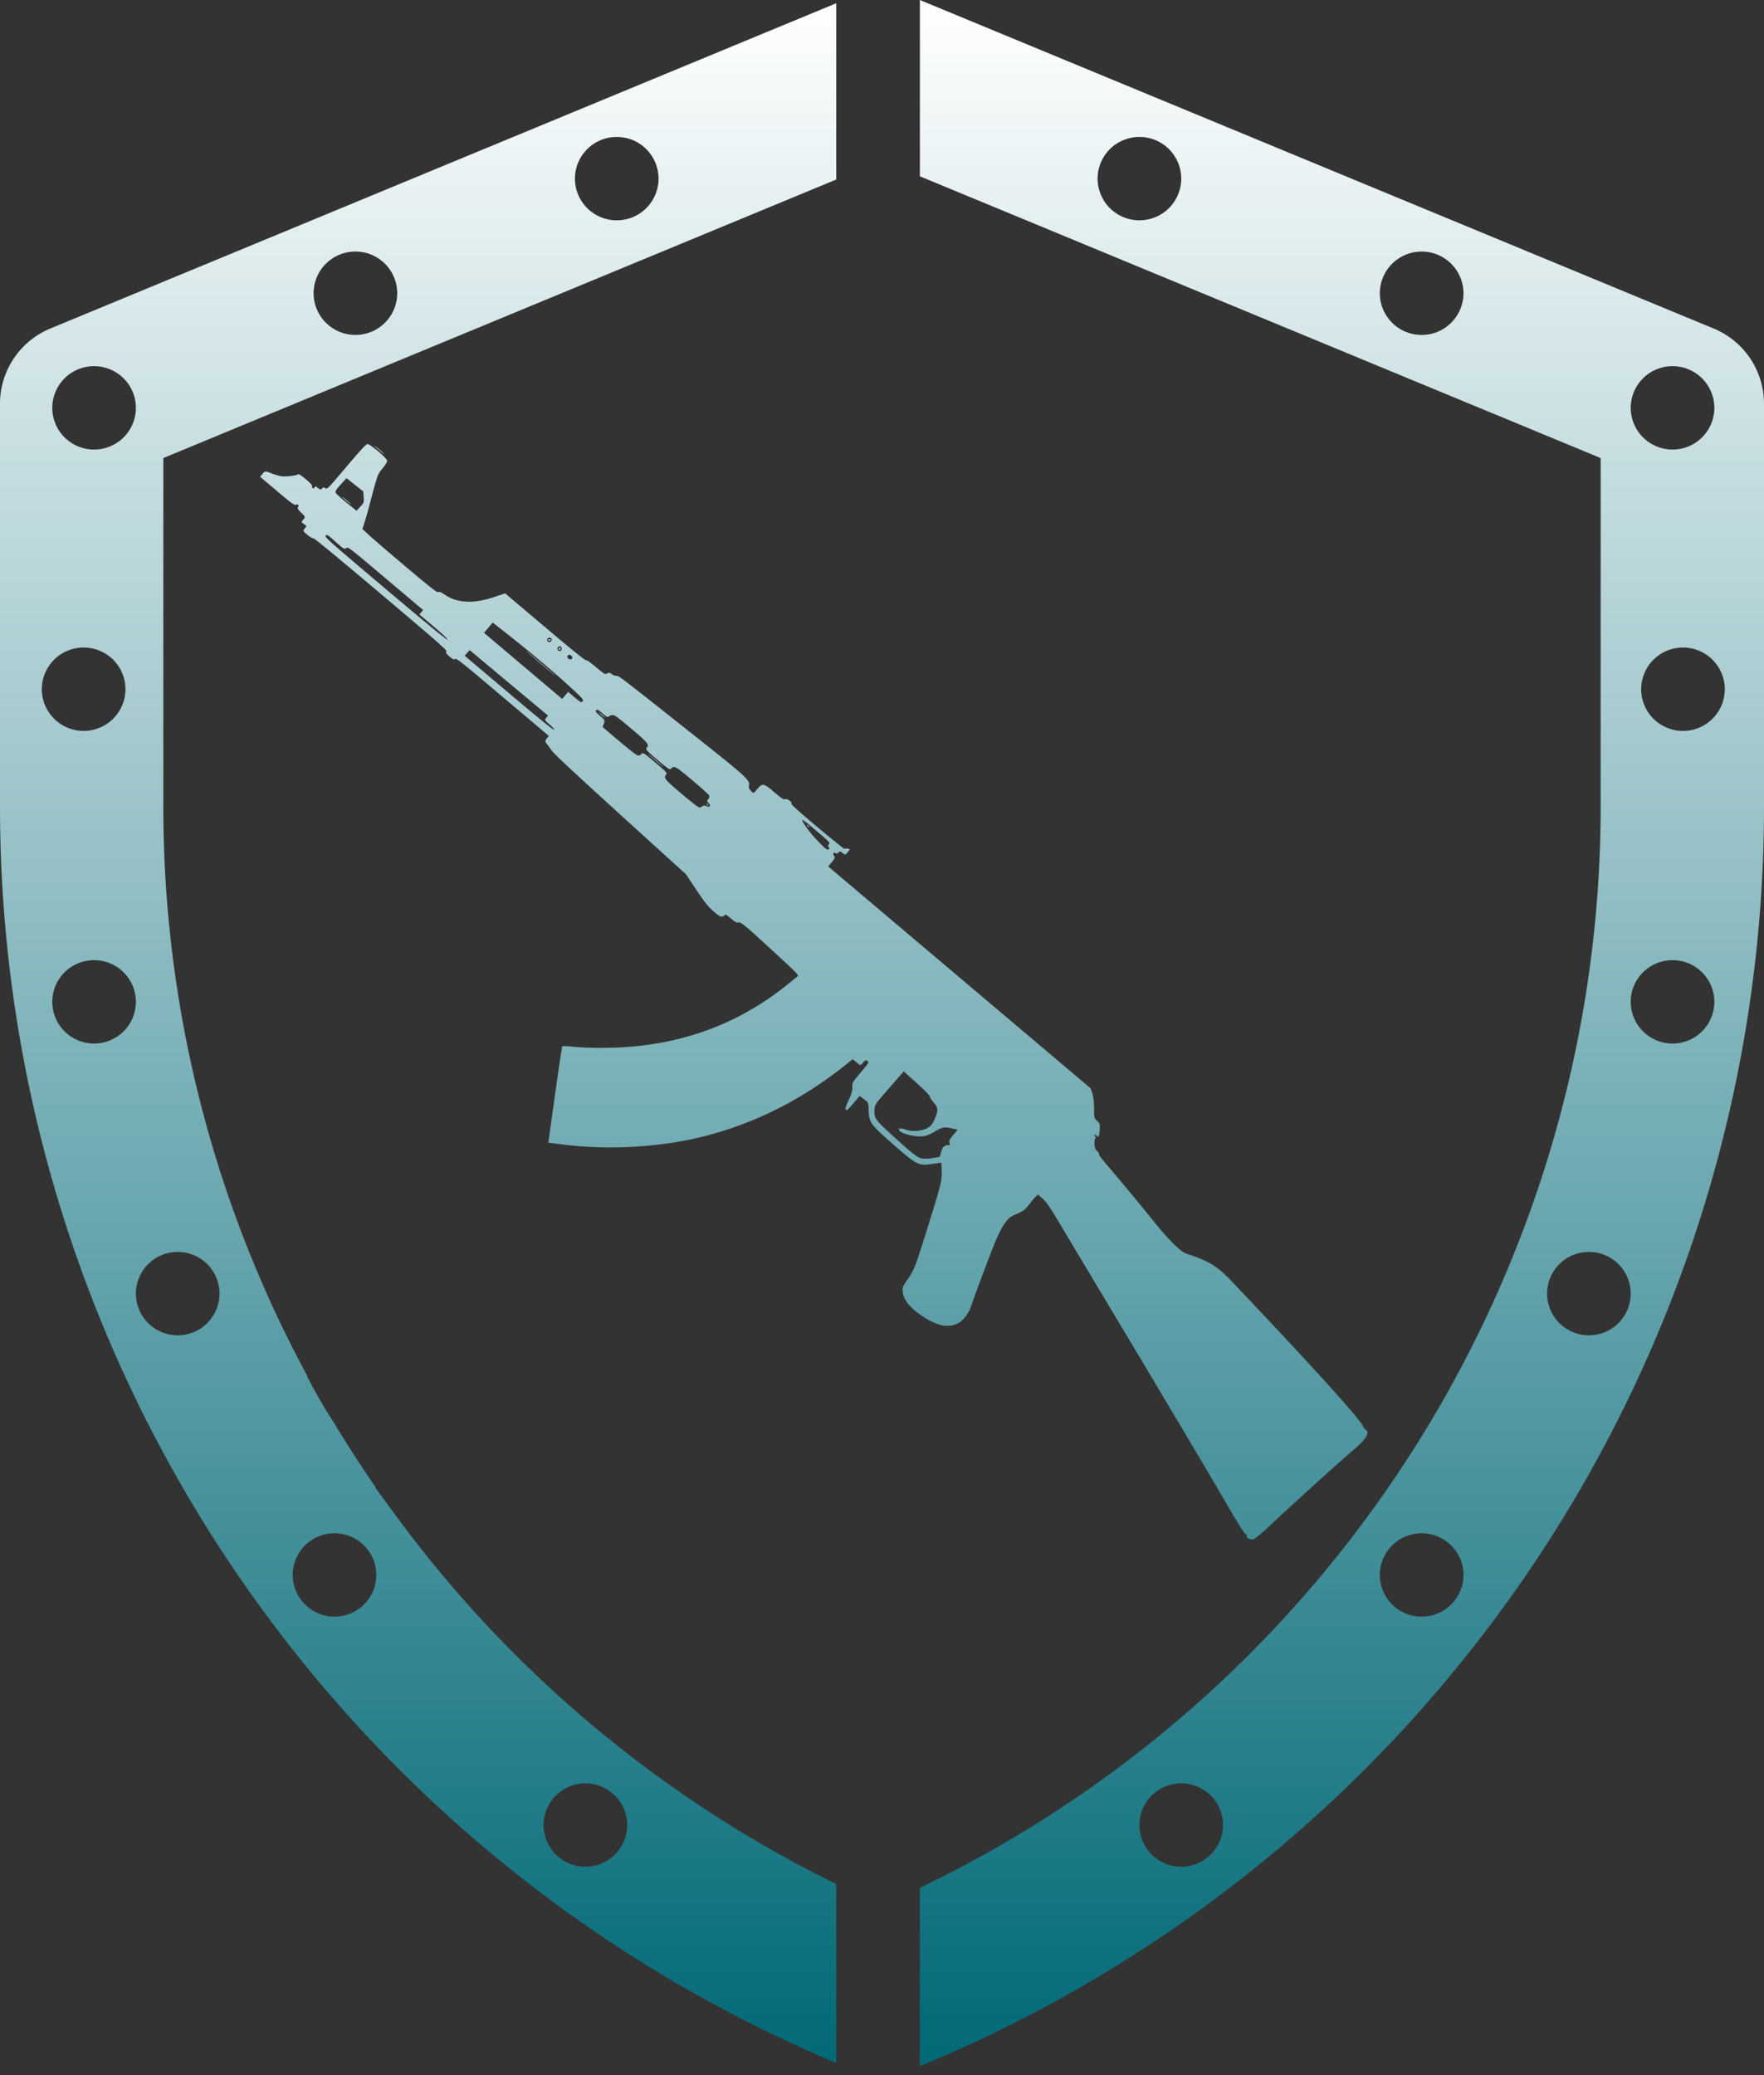 <svg width="136" height="160" fill="none" xmlns="http://www.w3.org/2000/svg"><rect width="100%" height="100%" fill="#333333" stroke="none"/><path fill-rule="evenodd" clip-rule="evenodd" d="M64.474.25L3.882 25.33A6.277 6.277 0 0 0 0 31.127v31.048c0 42.337 25.42 80.461 64.474 96.886v-13.793a92.882 92.882 0 0 1-34.571-29.254l-.948-1.273.032-.027a92.936 92.936 0 0 1-3.294-5.113c-.67-.975-1.566-2.604-2.023-3.479l.028-.023a92.1 92.1 0 0 1-11.105-43.924V35.318l51.881-21.475V.25zM67.95 160h.1-.1zM136 62.175c0 42.555-25.683 80.854-65.079 97.138v-13.751c32.301-15.53 52.486-48.098 52.486-83.387V42.022h.001v-6.294h-.001v-.41l-5.066-2.097.002-.002-5.016-2.074-.019-.007-42.387-17.545V0l61.197 25.33A6.277 6.277 0 0 1 136 31.127v31.048zm-3.828-30.727a3.219 3.219 0 0 1-3.224 3.214 3.22 3.22 0 0 1-3.224-3.214 3.22 3.22 0 0 1 3.224-3.214 3.219 3.219 0 0 1 3.224 3.214zM7.253 34.662a3.219 3.219 0 0 0 3.224-3.214 3.219 3.219 0 0 0-3.224-3.214 3.219 3.219 0 0 0-3.223 3.214 3.219 3.219 0 0 0 3.223 3.214zm20.148-8.838a3.219 3.219 0 0 0 3.224-3.214 3.219 3.219 0 0 0-3.224-3.214 3.219 3.219 0 0 0-3.223 3.214 3.219 3.219 0 0 0 3.223 3.214zM9.671 53.141a3.219 3.219 0 0 1-3.224 3.214 3.219 3.219 0 0 1-3.223-3.214 3.219 3.219 0 0 1 3.223-3.213 3.219 3.219 0 0 1 3.224 3.213zM7.253 80.46a3.219 3.219 0 0 0 3.224-3.214 3.219 3.219 0 0 0-3.224-3.214 3.219 3.219 0 0 0-3.223 3.214 3.219 3.219 0 0 0 3.223 3.214zm9.671 19.282a3.219 3.219 0 0 1-3.223 3.214 3.219 3.219 0 0 1-3.224-3.214 3.219 3.219 0 0 1 3.224-3.213 3.219 3.219 0 0 1 3.223 3.213zm8.866 24.907a3.219 3.219 0 0 0 3.223-3.214 3.219 3.219 0 0 0-3.223-3.213 3.219 3.219 0 0 0-3.224 3.213 3.219 3.219 0 0 0 3.224 3.214zm22.566 16.069a3.219 3.219 0 0 1-3.224 3.214 3.219 3.219 0 0 1-3.224-3.214 3.219 3.219 0 0 1 3.224-3.214 3.219 3.219 0 0 1 3.224 3.214zm-.806-123.73a3.219 3.219 0 0 0 3.223-3.215 3.219 3.219 0 0 0-3.223-3.213 3.219 3.219 0 0 0-3.224 3.213 3.219 3.219 0 0 0 3.224 3.214zm85.428 36.154a3.22 3.22 0 0 1-3.224 3.214 3.22 3.22 0 0 1-3.224-3.214 3.22 3.22 0 0 1 3.224-3.213 3.22 3.22 0 0 1 3.224 3.213zm-4.03 27.318a3.219 3.219 0 0 0 3.224-3.214 3.219 3.219 0 0 0-3.224-3.214 3.22 3.22 0 0 0-3.224 3.214 3.22 3.22 0 0 0 3.224 3.214zm-3.224 19.282a3.218 3.218 0 0 1-3.223 3.214 3.219 3.219 0 0 1-3.224-3.214 3.219 3.219 0 0 1 3.224-3.213 3.218 3.218 0 0 1 3.223 3.213zm-16.118 24.907a3.22 3.22 0 0 0 3.224-3.214 3.22 3.22 0 0 0-3.224-3.213 3.22 3.22 0 0 0-3.224 3.213 3.22 3.22 0 0 0 3.224 3.214zm-15.313 16.069a3.219 3.219 0 0 1-3.223 3.214 3.219 3.219 0 0 1-3.224-3.214 3.219 3.219 0 0 1 3.224-3.214 3.219 3.219 0 0 1 3.223 3.214zm15.313-114.893a3.22 3.22 0 0 0 3.224-3.214 3.22 3.22 0 0 0-3.224-3.214 3.22 3.22 0 0 0-3.224 3.214 3.22 3.22 0 0 0 3.224 3.214zM91.07 13.772a3.219 3.219 0 0 1-3.224 3.214 3.219 3.219 0 0 1-3.224-3.214 3.219 3.219 0 0 1 3.224-3.213 3.219 3.219 0 0 1 3.224 3.213zM43.35 80.673c-.023.025-.275 1.707-.56 3.738l-.517 3.692.906.118c3.994.517 8.312.216 11.928-.83 3.721-1.079 7.044-2.832 10.23-5.398l.405-.326.299.252c.296.25.3.25.499.015.163-.193.226-.216.335-.124.127.108.097.16-.527.897-.644.763-.661.793-.634 1.122.02.232-.07.547-.287 1.002-.205.431-.283.692-.221.744.074.062.202-.047.582-.497l.487-.576.34.252c.33.243.342.273.358.841.025.948.14 1.107 1.899 2.648 1.822 1.596 1.932 1.651 3 1.504l.703-.097.027.591c.033.697-.043 1.04-.715 3.214-1.298 4.2-1.38 4.427-1.872 5.13-.438.626-.458.678-.409 1.075.068.544.498 1.104 1.278 1.664 1.31.94 2.284 1.138 3.106.631.3-.185.712-.739.837-1.126.183-.568 1.266-3.477 1.727-4.637.337-.847.655-1.505.885-1.828.33-.464.406-.524.955-.769.48-.213.651-.337.879-.636.155-.205.385-.481.51-.615l.227-.244.36.304c.26.22.576.667 1.143 1.62 1.102 1.847 4.942 8.269 5.26 8.797.661 1.093 3.974 6.656 5.992 10.063.367.619 1.037 1.762 1.49 2.541 1.3 2.234 1.673 2.828 1.804 2.873.067.023.097.072.066.108-.111.132.28.348.506.279.13-.04.62-.44 1.139-.928 1.788-1.684 5.572-5.114 6.407-5.808 1.117-.929 1.48-1.498 1.101-1.73a.63.63 0 0 1-.21-.272c-.188-.488-3.47-4.136-8.636-9.6l-1.007-1.064-.466-.494c-1.053-1.115-1.75-1.552-3.272-2.053-.434-.142-.58-.24-1.142-.767-.354-.333-1.022-1.08-1.484-1.662a228.006 228.006 0 0 0-3.963-4.775c-.233-.269-.4-.517-.371-.551.028-.034-.036-.136-.143-.227-.14-.118-.197-.285-.202-.584-.003-.231.043-.436.102-.456.063-.02.061-.042-.003-.052-.061-.009-.105-.063-.096-.12.01-.059.078-.053.155.012.182.154.199.124.246-.442.033-.413.005-.509-.201-.685-.213-.182-.24-.29-.235-.964.004-.417-.055-.937-.13-1.155l-.137-.397-10.117-8.553-10.117-8.553.28-.331c.232-.274.262-.357.175-.48-.121-.174-.027-.339.122-.213.056.047.152.025.216-.05.09-.106.16-.098.317.035.186.157.218.152.403-.067.187-.221.187-.24-.005-.267-.114-.017-.224-.01-.245.016-.021.025-.966-.732-2.1-1.683-1.378-1.156-2.042-1.753-2.003-1.8.095-.111-.333-.424-.474-.346-.1.056-.268-.052-.856-.55-.834-.704-.892-.712-1.343-.177-.25.295-.251.295-.45.082-.134-.142-.181-.282-.141-.415.111-.372-.218-.677-3.821-3.535-6.05-4.8-6.198-4.914-6.381-4.915a.583.583 0 0 1-.262-.057l-.204-.141c-.067-.047-.193-.041-.28.014-.144.09-.216.05-.86-.495-.424-.358-.726-.567-.76-.526-.038.044-1.132-.841-3.146-2.544l-3.09-2.611-.86.29c-1.561.526-2.827.467-3.772-.176-.302-.205-.468-.271-.521-.209-.065.076-.586-.337-3.013-2.389-1.75-1.48-2.898-2.493-2.844-2.51.05-.017.335-.966.634-2.11.521-1.99.56-2.098.92-2.524.217-.255.372-.508.365-.594-.017-.205-1.318-1.305-1.523-1.287-.109.01-.555.492-1.63 1.763-1.44 1.705-1.482 1.747-1.614 1.636-.09-.076-.173-.068-.25.022-.09.107-.159.098-.323-.041-.159-.134-.221-.145-.257-.043-.029.082-.086.102-.146.051-.054-.046-.073-.114-.042-.151.034-.04-.167-.258-.481-.524-.314-.265-.563-.427-.596-.388-.089.105-.962.204-1.322.15a4.258 4.258 0 0 1-.775-.232c-.427-.173-.462-.171-.645.046l-.195.23 1.31 1.108c1.177.993 1.328 1.101 1.477 1.045.167-.063.239.076.115.222-.04.048.067.206.27.399.328.312.332.324.16.527-.162.192-.158.218.052.349.207.128.213.158.065.333-.158.187-.153.199.209.505.204.172.396.282.428.245.037-.045 1.82 1.422 5.211 4.29 4.537 3.834 5.144 4.369 5.068 4.458-.065.077-.004.172.251.387.255.215.358.26.423.183.075-.09.528.271 3.657 2.917l3.57 3.018-.165.196c-.135.16-.137.232-.012.39.085.107.26.345.39.529.232.326 2.03 1.993 7.609 7.057l2.745 2.491.81 1.216c.651.978.912 1.302 1.336 1.66.445.376.553.434.701.375.096-.038.172-.105.168-.148-.003-.044.197.093.445.302.34.287.482.365.576.313.157-.087.494.193 2.888 2.403 1.766 1.629 1.797 1.662 1.651 1.775-.081.064-.416.334-.744.6-3.459 2.811-7.488 4.413-12.073 4.8-1.48.124-3.23.123-4.517-.003-.402-.04-.751-.052-.775-.027zm28.559 8.621c-.297.052-.69.06-.872.019-.353-.082-.816-.457-2.638-2.137-.93-.858-1.03-1.028-.973-1.67.031-.344.062-.388 1.14-1.626l1.11-1.273 1.016.917c.629.568 1.01.96 1 1.032-.008.063.12.263.285.444.36.394.375.632.084 1.283-.171.383-.264.503-.515.667-.403.264-1.268.334-1.752.142-.212-.084-.418-.109-.463-.056-.226.268 1.206.691 1.9.563.22-.041.58-.186.798-.323.578-.362.788-.407 1.325-.281l.48.112-.342.405c-.288.34-.332.44-.281.636.033.128.023.2-.023.162-.046-.04-.183-.024-.303.033-.177.084-.24.177-.328.48l-.109.376-.54.095zm-38.464-40.98c.696.589 1.09.965 1.054 1.008-.037.044-1.674-1.3-4.773-3.92-4.447-3.758-4.71-3.993-4.616-4.105.09-.107.167-.058.761.477.622.56.67.589.816.486.153-.109.18-.089 3.044 2.333l2.89 2.442-.144.17-.144.17 1.112.94zm8.927 7.547c.225.19.379.372.347.41-.038.044-1.242-.934-3.477-2.823l-3.419-2.89.193-.216.193-.215 3.023 2.526 3.024 2.526-.144.17c-.138.163-.127.185.26.512zm1.202-2.241l-.23.271-3.015-2.549-3.015-2.549.336-.396.335-.397 1.346 1.061c1.717 1.355 3.46 2.83 4.71 3.984.898.828.975.919.878 1.033-.093.11-.165.075-.61-.303l-.506-.427-.23.272zm-.95-1.704a62.625 62.625 0 0 0-1.819-1.538c-.521-.421-.13-.074.87.772 1.001.846 1.428 1.19.949.766zm6.85 6.203a.434.434 0 0 1-.253.135c-.106.01-.53-.308-1.456-1.09l-1.306-1.105.096-.268c.091-.255.077-.284-.294-.597-.301-.255-.37-.353-.303-.431.066-.08.175-.026.49.24.305.258.424.318.486.244.045-.053.17-.104.278-.114.164-.014.4.156 1.458 1.05 1.305 1.104 1.403 1.227 1.182 1.488-.094.112-.023.19.84.92.864.73.952.787 1.047.675.22-.26.36-.184 1.63.89.675.57 1.26 1.096 1.299 1.169.04.072.01.204-.066.293-.108.128-.101.193.032.305.212.18.07.377-.165.23-.098-.06-.228-.057-.31.009-.076.063-.193.107-.258.1-.065-.009-.681-.49-1.37-1.071-1.293-1.092-1.391-1.216-1.17-1.477.094-.112.023-.19-.84-.92-.864-.73-.953-.787-1.047-.675zm-2.846-2.815a2.33 2.33 0 0 0-.404-.342c-.134-.087-.061-.005.16.184.223.188.332.26.244.158zm4.41 3.726c-.259-.242-.683-.6-.943-.798-.26-.197-.047 0 .472.44.519.438.73.599.471.358zm3.599 3.058c-.004-.042-.06-.093-.125-.115-.072-.024-.07.006.006.075.069.063.122.081.119.04zM28.04 38.326c.031.394.006.466-.26.744l-.296.308-.79-.638c-.434-.351-.806-.697-.828-.769-.028-.093.09-.273.406-.617l.445-.486.644.511.644.511.035.436zM27 38.824a5.039 5.039 0 0 0-.573-.484c-.17-.119-.05.002.264.268.315.267.454.364.309.216zm15.503 10.4c.053.045.046.143-.017.218-.12.14-.321.05-.294-.132.022-.14.192-.186.311-.086zm-.057.068c-.017-.014-.075-.01-.129.008-.054.018-.067.06-.028.093.04.033.098.03.13-.008.03-.037.043-.08.027-.093zm.583.6c.147-.173.353.035.237.24-.053.095-.12.1-.216.02-.097-.082-.103-.162-.021-.26zm.159.086c-.018-.055-.06-.067-.093-.027-.033.04-.03.097.007.128.037.032.079.044.093.027.013-.016.01-.074-.007-.128zm.703.51c.167-.014.311.243.18.324-.133.081-.351-.047-.329-.195.01-.064.077-.123.149-.129zM63.894 65.33c.059.05.062.118.007.152-.128.078-.264-.025-.864-.653-.549-.575-.964-1.116-1.155-1.504-.111-.227.014-.14 1.004.692 1.086.915 1.126.957 1.016 1.087-.067.079-.07.174-.008.226zm-1.525-1.592c-.004-.042-.06-.093-.125-.115-.072-.023-.07.006.006.076.069.063.122.08.119.039zm-32.79-28.781a5.653 5.653 0 0 0-.606-.513c-.189-.136-.07-.016.263.266.333.282.488.393.343.247z" fill="url(#paint0_linear)"/><defs><linearGradient id="paint0_linear" x1="68.079" y1="0" x2="68.079" y2="160" gradientUnits="userSpaceOnUse"><stop stop-color="#fff"/><stop offset="1" stop-color="#006876"/></linearGradient></defs></svg>